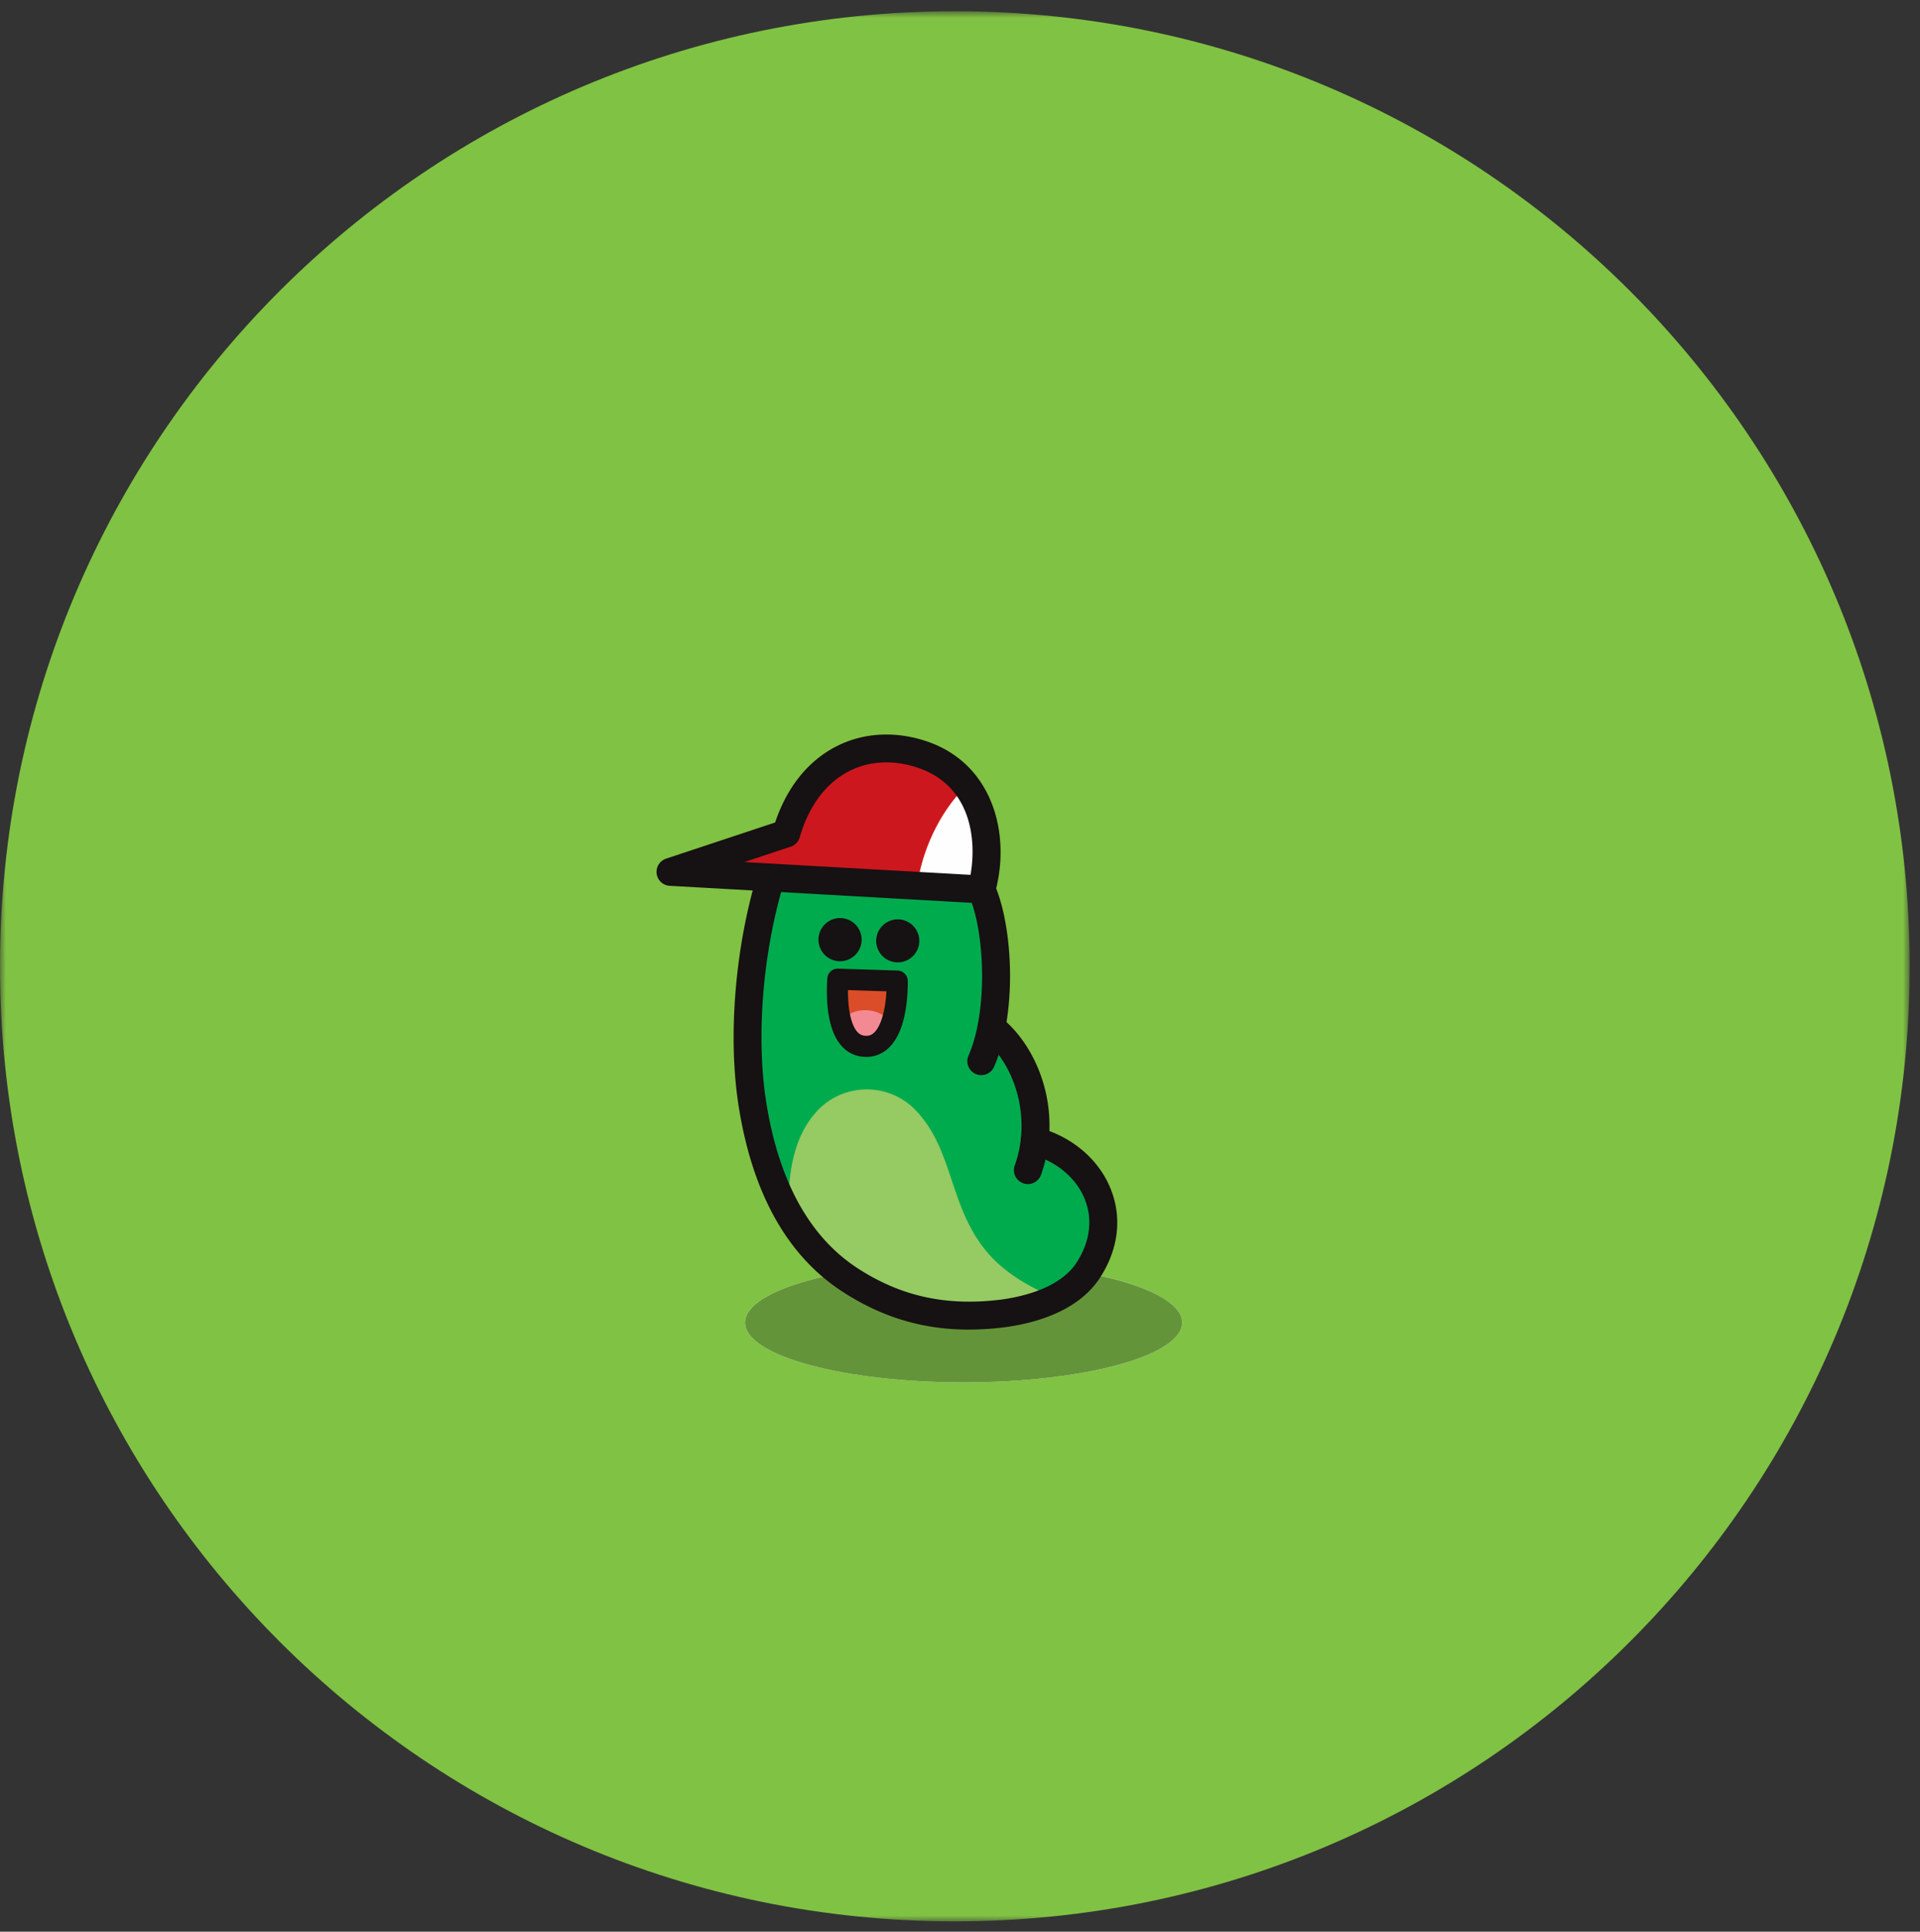 <svg xmlns="http://www.w3.org/2000/svg" xmlns:xlink="http://www.w3.org/1999/xlink" width="171" height="172" viewBox="0 0 171 172">
    <rect x="0" y="0" width="171" height="172" fill="#333333" stroke="none"/>
    <defs>
        <path id="a" d="M0 .921h170.078V171H0z"/>
    </defs>
    <g fill="none" fill-rule="evenodd">
        <g transform="translate(0 .079)">
            <mask id="b" fill="#fff">
                <use xlink:href="#a"/>
            </mask>
            <path fill="#80C243" d="M85.039.921c-46.966 0-85.04 38.074-85.04 85.04 0 46.966 38.074 85.04 85.04 85.04 46.966 0 85.039-38.074 85.039-85.04 0-46.966-38.073-85.04-85.04-85.04" mask="url(#b)"/>
        </g>
        <path fill="#FEFEFE" d="M85.82 112.436c-10.75 0-19.465 2.385-19.465 5.327 0 2.943 8.715 5.328 19.464 5.328 10.75 0 19.465-2.385 19.465-5.328 0-2.942-8.715-5.327-19.465-5.327"/>
        <path fill="#64943A" d="M85.82 112.436c-10.75 0-19.465 2.385-19.465 5.327 0 2.943 8.715 5.328 19.464 5.328 10.75 0 19.465-2.385 19.465-5.328 0-2.942-8.715-5.327-19.465-5.327"/>
        <path fill="#00AB4E" d="M68.657 78.137c-1.792 5.88-2.69 13.647-1.63 20.26.972 6.055 3.36 12.136 8.718 15.595 4.154 2.684 8.408 3.557 13.328 2.985 2.859-.333 6.222-1.401 7.829-3.846 3.233-4.92.322-10.193-4.755-11.54l-.6 2.598c1.82-5.127-.286-10.427-3.255-12.691l-.897 2.99c1.855-4.221 1.653-11.641.018-15.293l-18.756-1.058z"/>
        <path fill="#96CA63" d="M75.745 113.992c4.154 2.684 8.408 3.557 13.328 2.984 1.62-.188 3.396-.626 4.928-1.404-1.841-.747-4.285-2.017-5.935-3.903-3.615-4.132-3.046-9.249-6.56-12.857-2.39-2.453-6.382-2.407-8.718.094-1.904 2.04-2.445 4.844-2.551 7.537-.021.554.02 1.113-.01 1.666 1.353 2.321 3.15 4.354 5.518 5.883"/>
        <path fill="#161112" d="M91.547 105.43a1.238 1.238 0 0 1-1.17-1.656c1.596-4.495-.19-9.27-2.838-11.29a1.241 1.241 0 0 1 1.506-1.972c3.309 2.522 5.72 8.319 3.67 14.093a1.24 1.24 0 0 1-1.168.825"/>
        <path fill="#161112" d="M87.394 95.73a1.241 1.241 0 0 1-1.136-1.739c1.761-4.01 1.451-11.095.022-14.288a1.241 1.241 0 0 1 2.265-1.015c1.703 3.804 2.058 11.582-.013 16.3a1.24 1.24 0 0 1-1.138.742"/>
        <path fill="#161112" d="M86.278 118.387c-4.09 0-7.707-1.092-11.207-3.352-4.909-3.171-8.028-8.703-9.27-16.442-.994-6.2-.354-14.176 1.668-20.818a1.241 1.241 0 1 1 2.374.723c-1.919 6.304-2.529 13.853-1.59 19.703 1.124 7.014 3.872 11.976 8.166 14.749 3.803 2.458 7.777 3.342 12.511 2.794 1.552-.18 5.336-.863 6.934-3.294 1.19-1.812 1.47-3.793.787-5.58-.745-1.951-2.548-3.476-4.822-4.08a1.24 1.24 0 1 1 .636-2.398c3.043.808 5.475 2.897 6.504 5.593.976 2.55.61 5.332-1.03 7.828-2.096 3.186-6.364 4.123-8.723 4.397a25.917 25.917 0 0 1-2.938.177"/>
        <path fill="#161112" d="M76.739 83.666a1.922 1.922 0 1 1-3.84-.123 1.922 1.922 0 0 1 3.84.123M81.876 83.828a1.92 1.92 0 1 1-3.84-.12 1.921 1.921 0 0 1 3.84.121"/>
        <path fill="#DB4D28" d="M79.908 87.357l-5.287-.17c-.152 2.268.072 5.853 2.406 5.979 2.334.125 2.898-3.332 2.881-5.81"/>
        <path fill="#F38A93" d="M77.06 93.166c1.21.052 1.931-.856 2.341-2.086a2.945 2.945 0 0 0-2.137-1.122 2.948 2.948 0 0 0-2.39.937c.333 1.244.983 2.22 2.186 2.271"/>
        <path fill="#161112" d="M75.525 88.157c-.016 1.724.282 3.104.82 3.711a.981.981 0 0 0 .733.357.968.968 0 0 0 .78-.287c.598-.57.995-1.937 1.09-3.67l-3.423-.11zm1.622 5.951l-.17-.005a2.877 2.877 0 0 1-2.04-.988c-1.34-1.513-1.36-4.402-1.255-5.99a.924.924 0 0 1 .97-.877l5.286.17a.939.939 0 0 1 .91.932c.011 1.61-.194 4.521-1.692 5.95a2.853 2.853 0 0 1-2.009.808z"/>
        <path fill="#CD171E" d="M87.413 79.195l-27.701-1.563 10.318-3.42c1.873-6.436 7.1-8.79 12.232-6.984 5.486 1.93 6.31 7.853 5.15 11.967"/>
        <path fill="#FEFEFE" d="M86.062 69.96c-2.515 2.471-3.977 5.971-4.374 8.912l5.725.322c.804-2.854.65-6.578-1.35-9.235"/>
        <path fill="#161112" d="M66.286 76.76l20.15 1.138c.537-3.007.134-7.84-4.586-9.5-2.186-.77-4.401-.673-6.236.27-2.06 1.06-3.58 3.097-4.391 5.892-.115.39-.415.702-.801.83l-4.136 1.37zm21.128 3.677l-.071-.003-27.701-1.562a1.241 1.241 0 0 1-.321-2.416l9.715-3.221c1.055-3.147 2.928-5.481 5.443-6.773 2.45-1.258 5.362-1.4 8.195-.405 5.812 2.045 7.384 8.327 5.934 13.475a1.24 1.24 0 0 1-1.194.905z"/>
    </g>
</svg>
